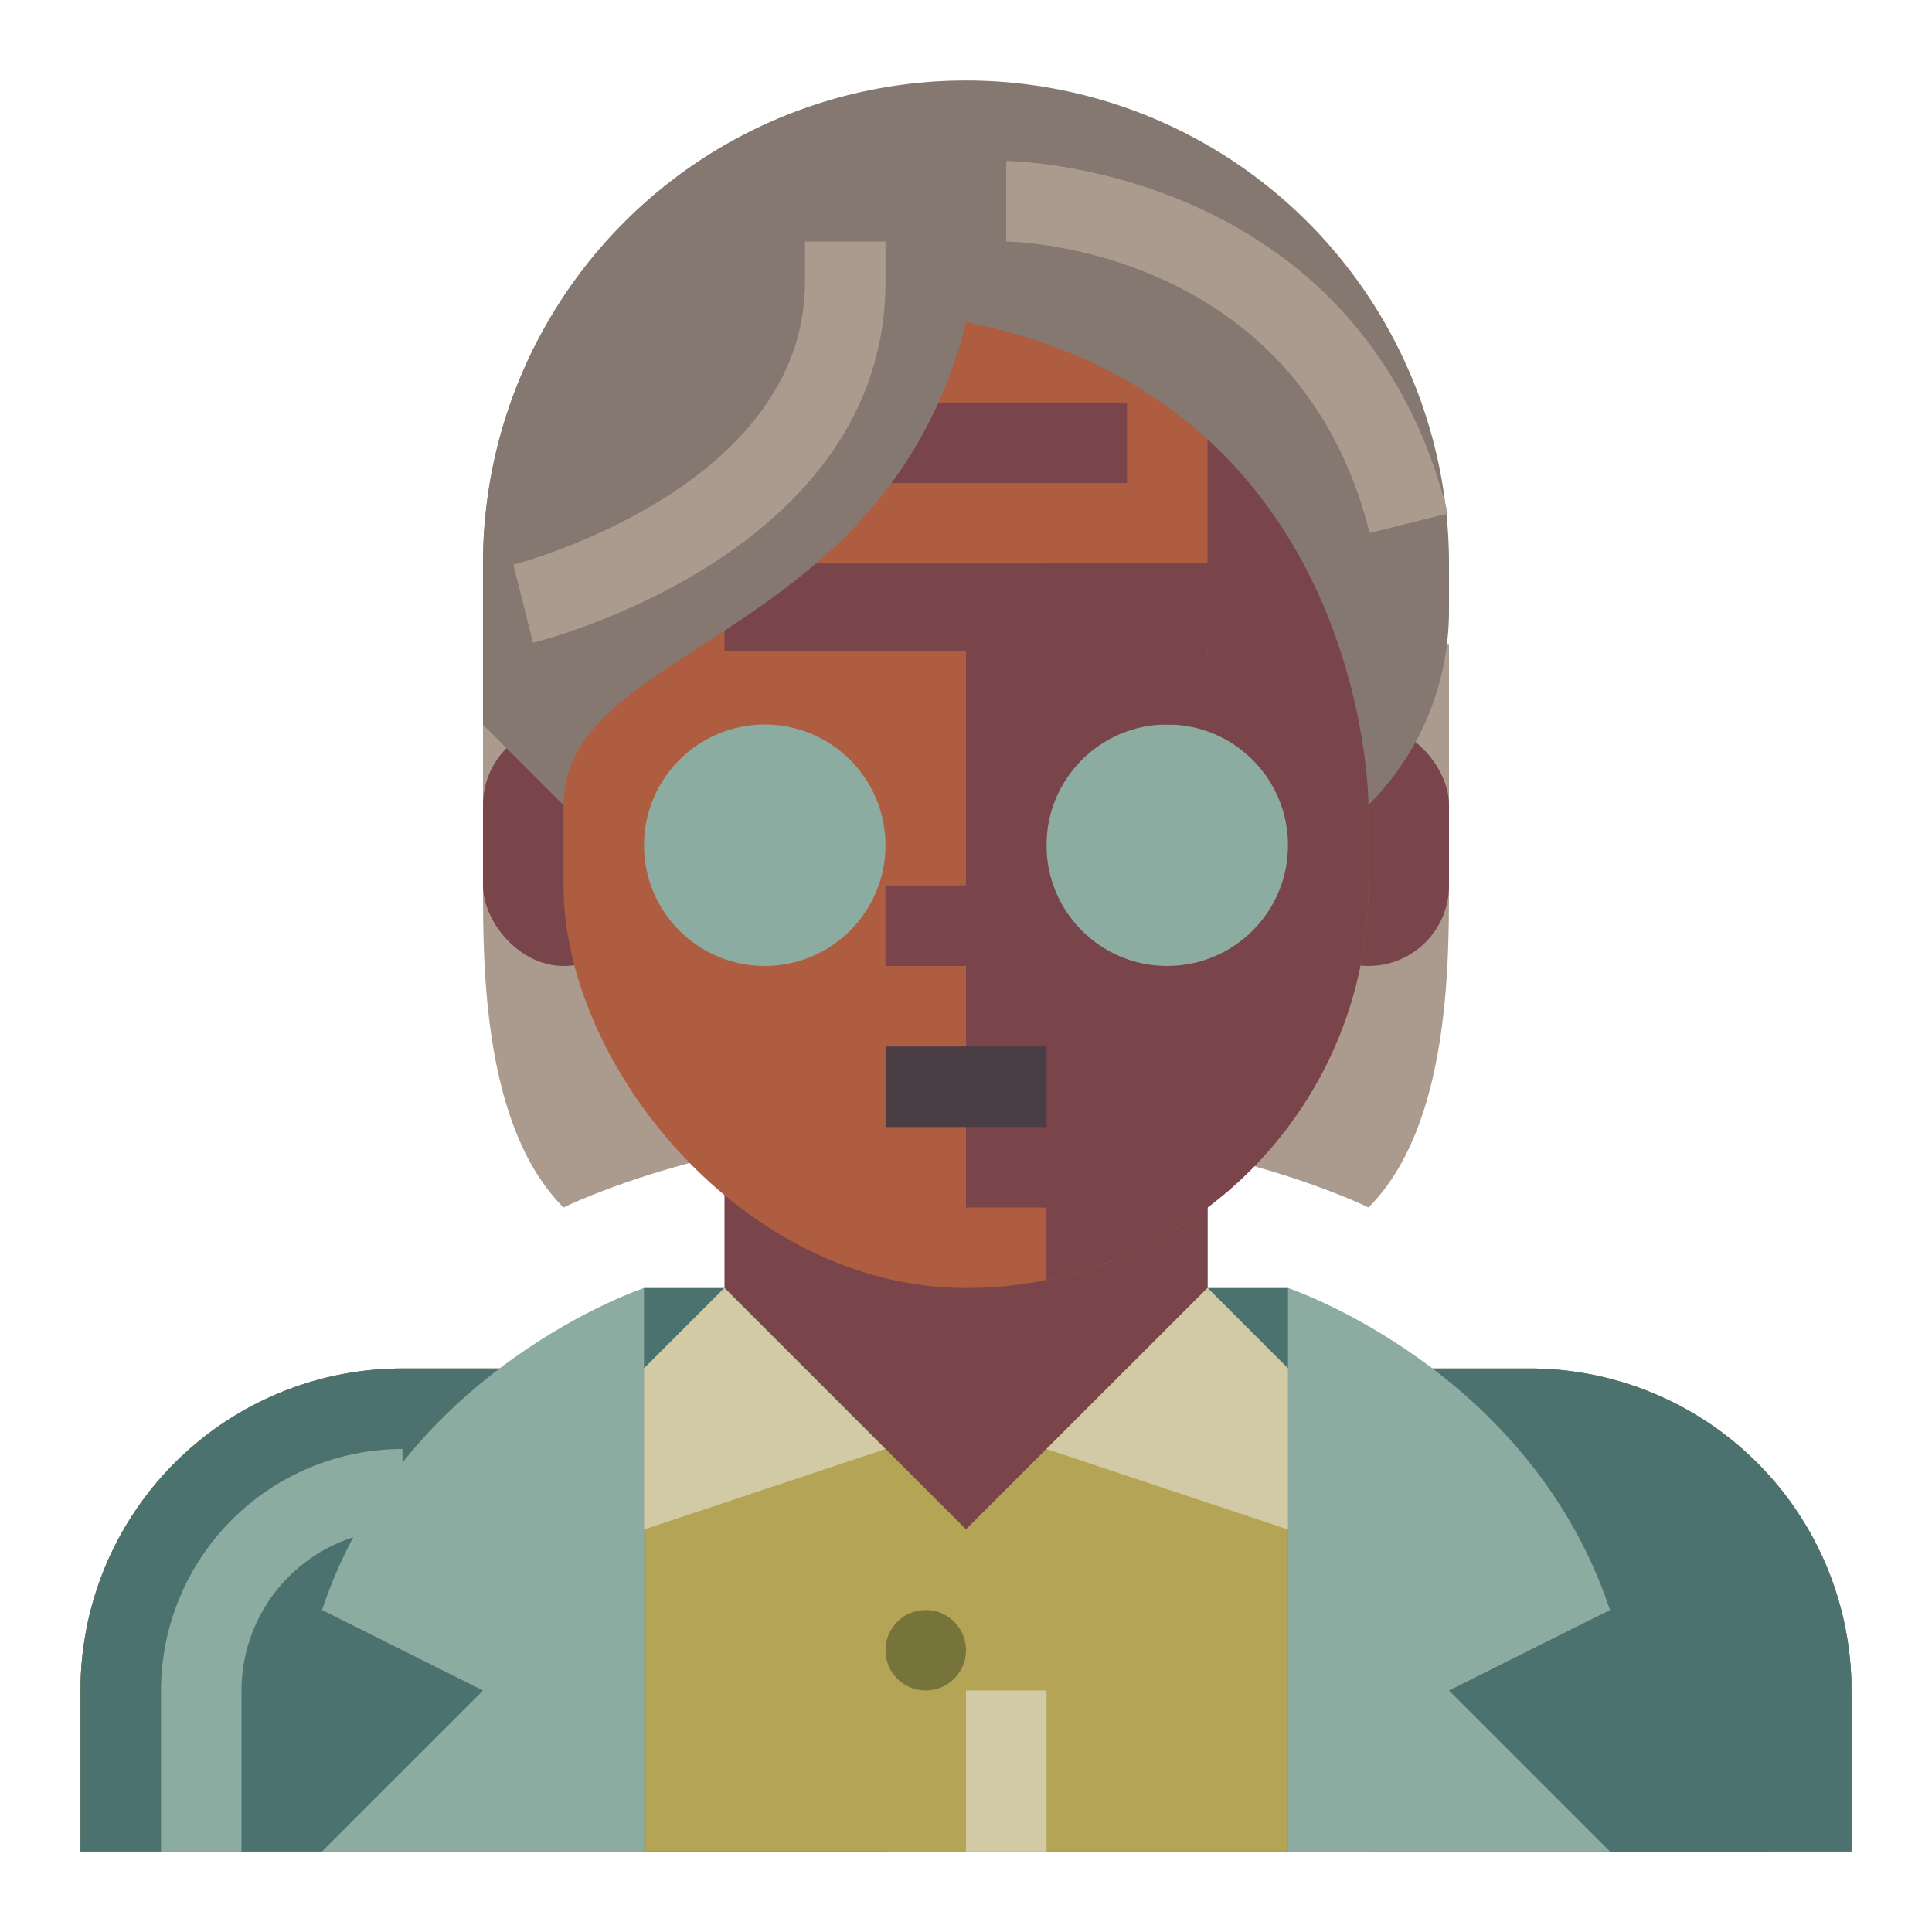<svg xmlns="http://www.w3.org/2000/svg" viewBox="0 0 512 512" preserveAspectRatio="xMidYMid meet">
  <title>Afro Female Scientist</title>
  <g id="afro-female-scientist" data-name="Afro Female Scientist">
<path
       d="m 128,170.667 v 64 c 0,21.333 0,64 21.333,85.333 0,0 42.667,-21.333 106.667,-21.333 v -128 z"
       style="fill:#ab9b8e;fill-opacity:1"
       id="path1" />
    <path
       d="m 384,170.667 v 64 C 384,256 384,298.667 362.667,320 362.667,320 320,298.667 256,298.667 v -128 z"
       style="fill:#ab9b8e;fill-opacity:1"
       id="path2" />
    <rect
       x="341.333"
       y="192"
       width="42.667"
       height="64"
       rx="21.333"
       ry="21.333"
       style="fill:#79444a;fill-opacity:1"
       id="rect2" />
    <rect
       x="128"
       y="192"
       width="42.667"
       height="64"
       rx="21.333"
       ry="21.333"
       style="fill:#79444a;fill-opacity:1"
       id="rect3" />
    <path
       d="m 192,277.333 v 64 a 21.333,21.333 0 0 1 -21.333,21.333 h -64 A 85.333,85.333 0 0 0 21.333,448 v 42.667 H 490.667 V 448 a 85.333,85.333 0 0 0 -85.333,-85.333 h -64 A 21.333,21.333 0 0 1 320,341.333 v -64 z"
       style="fill:#79444a;fill-opacity:1"
       id="path3" />
    <path
       d="M 341.333,362.667 A 21.334,21.334 0 0 1 320,341.333 v -64 H 256 V 384 h -21.333 v 21.333 a 21.333,21.333 0 1 0 42.667,0 h 85.333 v -42.667 z"
       style="fill:#79444a;fill-opacity:1"
       id="path4" />
    <path
       d="m 234.667,426.667 v 64 h 256 V 448 a 85.333,85.333 0 0 0 -85.333,-85.333 h -64 L 320,341.333 298.667,362.667 Z"
       style="fill:#b3a555"
       id="path5" />
    <polygon
       points="298.667,362.667 362.667,362.667 362.667,426.667 277.333,490.667 256,490.667 256,405.333 "
       style="fill:#b3a555"
       id="polygon5" />
    <path
       d="m 192,341.333 21.333,21.333 64,64 v 64 h -256 V 448 a 85.333,85.333 0 0 1 85.333,-85.333 h 64 z"
       style="fill:#b3a555"
       id="path6" />
    <path
       d="M 170.667,341.333 H 192 l -21.333,21.333 v 128 H 21.333 V 448 a 85.333,85.333 0 0 1 85.333,-85.333 h 42.667 z"
       style="fill:#4b726e;fill-opacity:1"
       id="path7" />
    <path
       d="m 320,341.333 21.333,21.333 v 128 H 490.667 V 448 a 85.333,85.333 0 0 0 -85.333,-85.333 h -42.667 l -21.333,-21.333 z"
       style="fill:#4b726e;fill-opacity:1"
       id="path8" />
    <path
       d="m 362.667,362.667 c 0,0 85.333,21.333 106.667,128 H 362.667 Z"
       style="fill:#4b726e;fill-opacity:1"
       id="path9" />
    <path
       d="m 341.333,341.333 c 0,0 64,21.333 85.333,85.333 L 384,448 l 42.667,42.667 h -85.333 z"
       style="fill:#8caba1;fill-opacity:1"
       id="path10" />
    <path
       d="m 170.667,341.333 c 0,0 -64,21.333 -85.333,85.333 L 128,448 85.333,490.667 h 85.333 z"
       style="fill:#8caba1;fill-opacity:1"
       id="path11" />
    <polygon
       points="149.333,384 170.667,362.667 170.667,490.667 149.333,490.667 "
       style="fill:#8caba1;fill-opacity:1"
       id="polygon11" />
    <polygon
       points="341.333,362.667 362.667,384 362.667,490.667 341.333,490.667 "
       style="fill:#8caba1"
       id="polygon12" />
    <path
       d="M 64,490.667 H 42.667 V 448 a 64.07,64.07 0 0 1 64,-64 v 21.333 A 42.716,42.716 0 0 0 64,448 Z"
       style="fill:#8caba1;fill-opacity:1"
       id="path12" />
    <polygon
       points="234.667,384 192,384 192,426.667 277.333,426.667 "
       style="fill:#b3a555"
       id="polygon13" />
    <rect
       x="149.333"
       y="42.667"
       width="213.333"
       height="298.667"
       rx="106.667"
       ry="106.667"
       style="fill:#ae5d40"
       id="rect13" />
    <path
       d="m 320,64.483 v 84.85 h -42.667 v 21.333 H 320 v 42.667 a 21.333,21.333 0 0 1 21.333,21.333 v 8e-5 A 21.333,21.333 0 0 1 320,256 h -64 v 64 h 21.333 v 19.184 a 106.691,106.691 0 0 0 85.333,-104.517 v -85.333 c 0,-34.784 -16.901,-65.379 -42.667,-84.85 z"
       style="fill:#79444a;fill-opacity:1"
       id="path13" />
    <rect
       x="273.555"
       y="174.681"
       width="70.455"
       height="91.159"
       style="fill:#79444a;fill-opacity:1"
       id="rect22" />
    <circle
       cx="202.667"
       cy="224"
       r="32"
       style="fill:#8caba1"
       id="circle13" />
    <circle
       cx="309.333"
       cy="224"
       r="32"
       style="fill:#8caba1"
       id="circle14" />
    <polygon
       points="320,192 320,170.667 256,170.667 256,234.667 234.667,234.667 234.667,256 277.333,256 277.333,192 "
       style="fill:#79444a;fill-opacity:1"
       id="polygon14" />
    <rect
       x="234.667"
       y="277.333"
       width="42.667"
       height="21.333"
       style="fill:#4b3d44;fill-opacity:1"
       id="rect16" />
    <rect
       x="192"
       y="149.333"
       width="146.383"
       height="23.115"
       style="fill:#79444a;fill-opacity:1"
       id="rect17" />
    <rect
       x="213.333"
       y="106.667"
       width="85.333"
       height="21.333"
       style="fill:#79444a;fill-opacity:1"
       id="rect18" />
    <rect
       x="192"
       y="128"
       width="128"
       height="21.333"
       style="fill:#000000;fill-opacity:0"
       id="rect19" />
    <path
       d="m 149.333,213.333 c 0,-42.667 85.333,-42.667 106.667,-128 106.667,21.333 106.667,128 106.667,128 v 0 A 72.836,72.836 0 0 0 384,161.83 V 149.333 A 128,128 0 0 0 256,21.333 h -2.6e-4 A 128,128 0 0 0 128,149.333 V 192 Z"
       style="fill:#847871;fill-opacity:1"
       id="path19" />
    <path
       d="M 362.979,141.25 C 343.896,64.885 267.438,64 266.667,64 V 42.667 c 0.938,0 93.938,1.073 117.021,93.417 z"
       style="fill:#ab9b8e;fill-opacity:1"
       id="path20" />
    <path
       d="M 226.952,24.77 A 127.96,127.96 0 0 0 128,149.333 V 192 l 21.333,21.333 c 0,-42.667 85.333,-42.667 106.667,-128 C 256,45.457 239.439,30.435 226.952,24.77 Z"
       style="fill:#847871;fill-opacity:1"
       id="path21" />
    <rect
       x="213.333"
       y="277.333"
       width="21.333"
       height="42.667"
       style="fill:#ae5d40;fill-opacity:1"
       id="rect21" />
    <path
       d="m 141.25,170.344 -5.188,-20.688 c 0.771,-0.198 77.271,-20.167 77.271,-74.99 V 64 h 21.333 v 10.667 c 0,71.51 -89.604,94.729 -93.417,95.677 z"
       style="fill:#ab9b8e"
       id="path22" />
    <polygon
       points="192,341.333 170.667,362.667 170.667,405.333 234.667,384 "
       style="fill:#d2c9a5"
       id="polygon22" />
    <circle
       cx="245.333"
       cy="437.333"
       r="10.667"
       style="fill:#77743b"
       id="circle22" />
    <polygon
       points="277.333,384 341.333,405.333 341.333,362.667 320,341.333 "
       style="fill:#d2c9a5;fill-opacity:1"
       id="polygon23" />
    <rect
       x="256"
       y="448"
       width="21.333"
       height="42.667"
       style="fill:#d2c9a5"
       id="rect23" />
  </g>
</svg>
